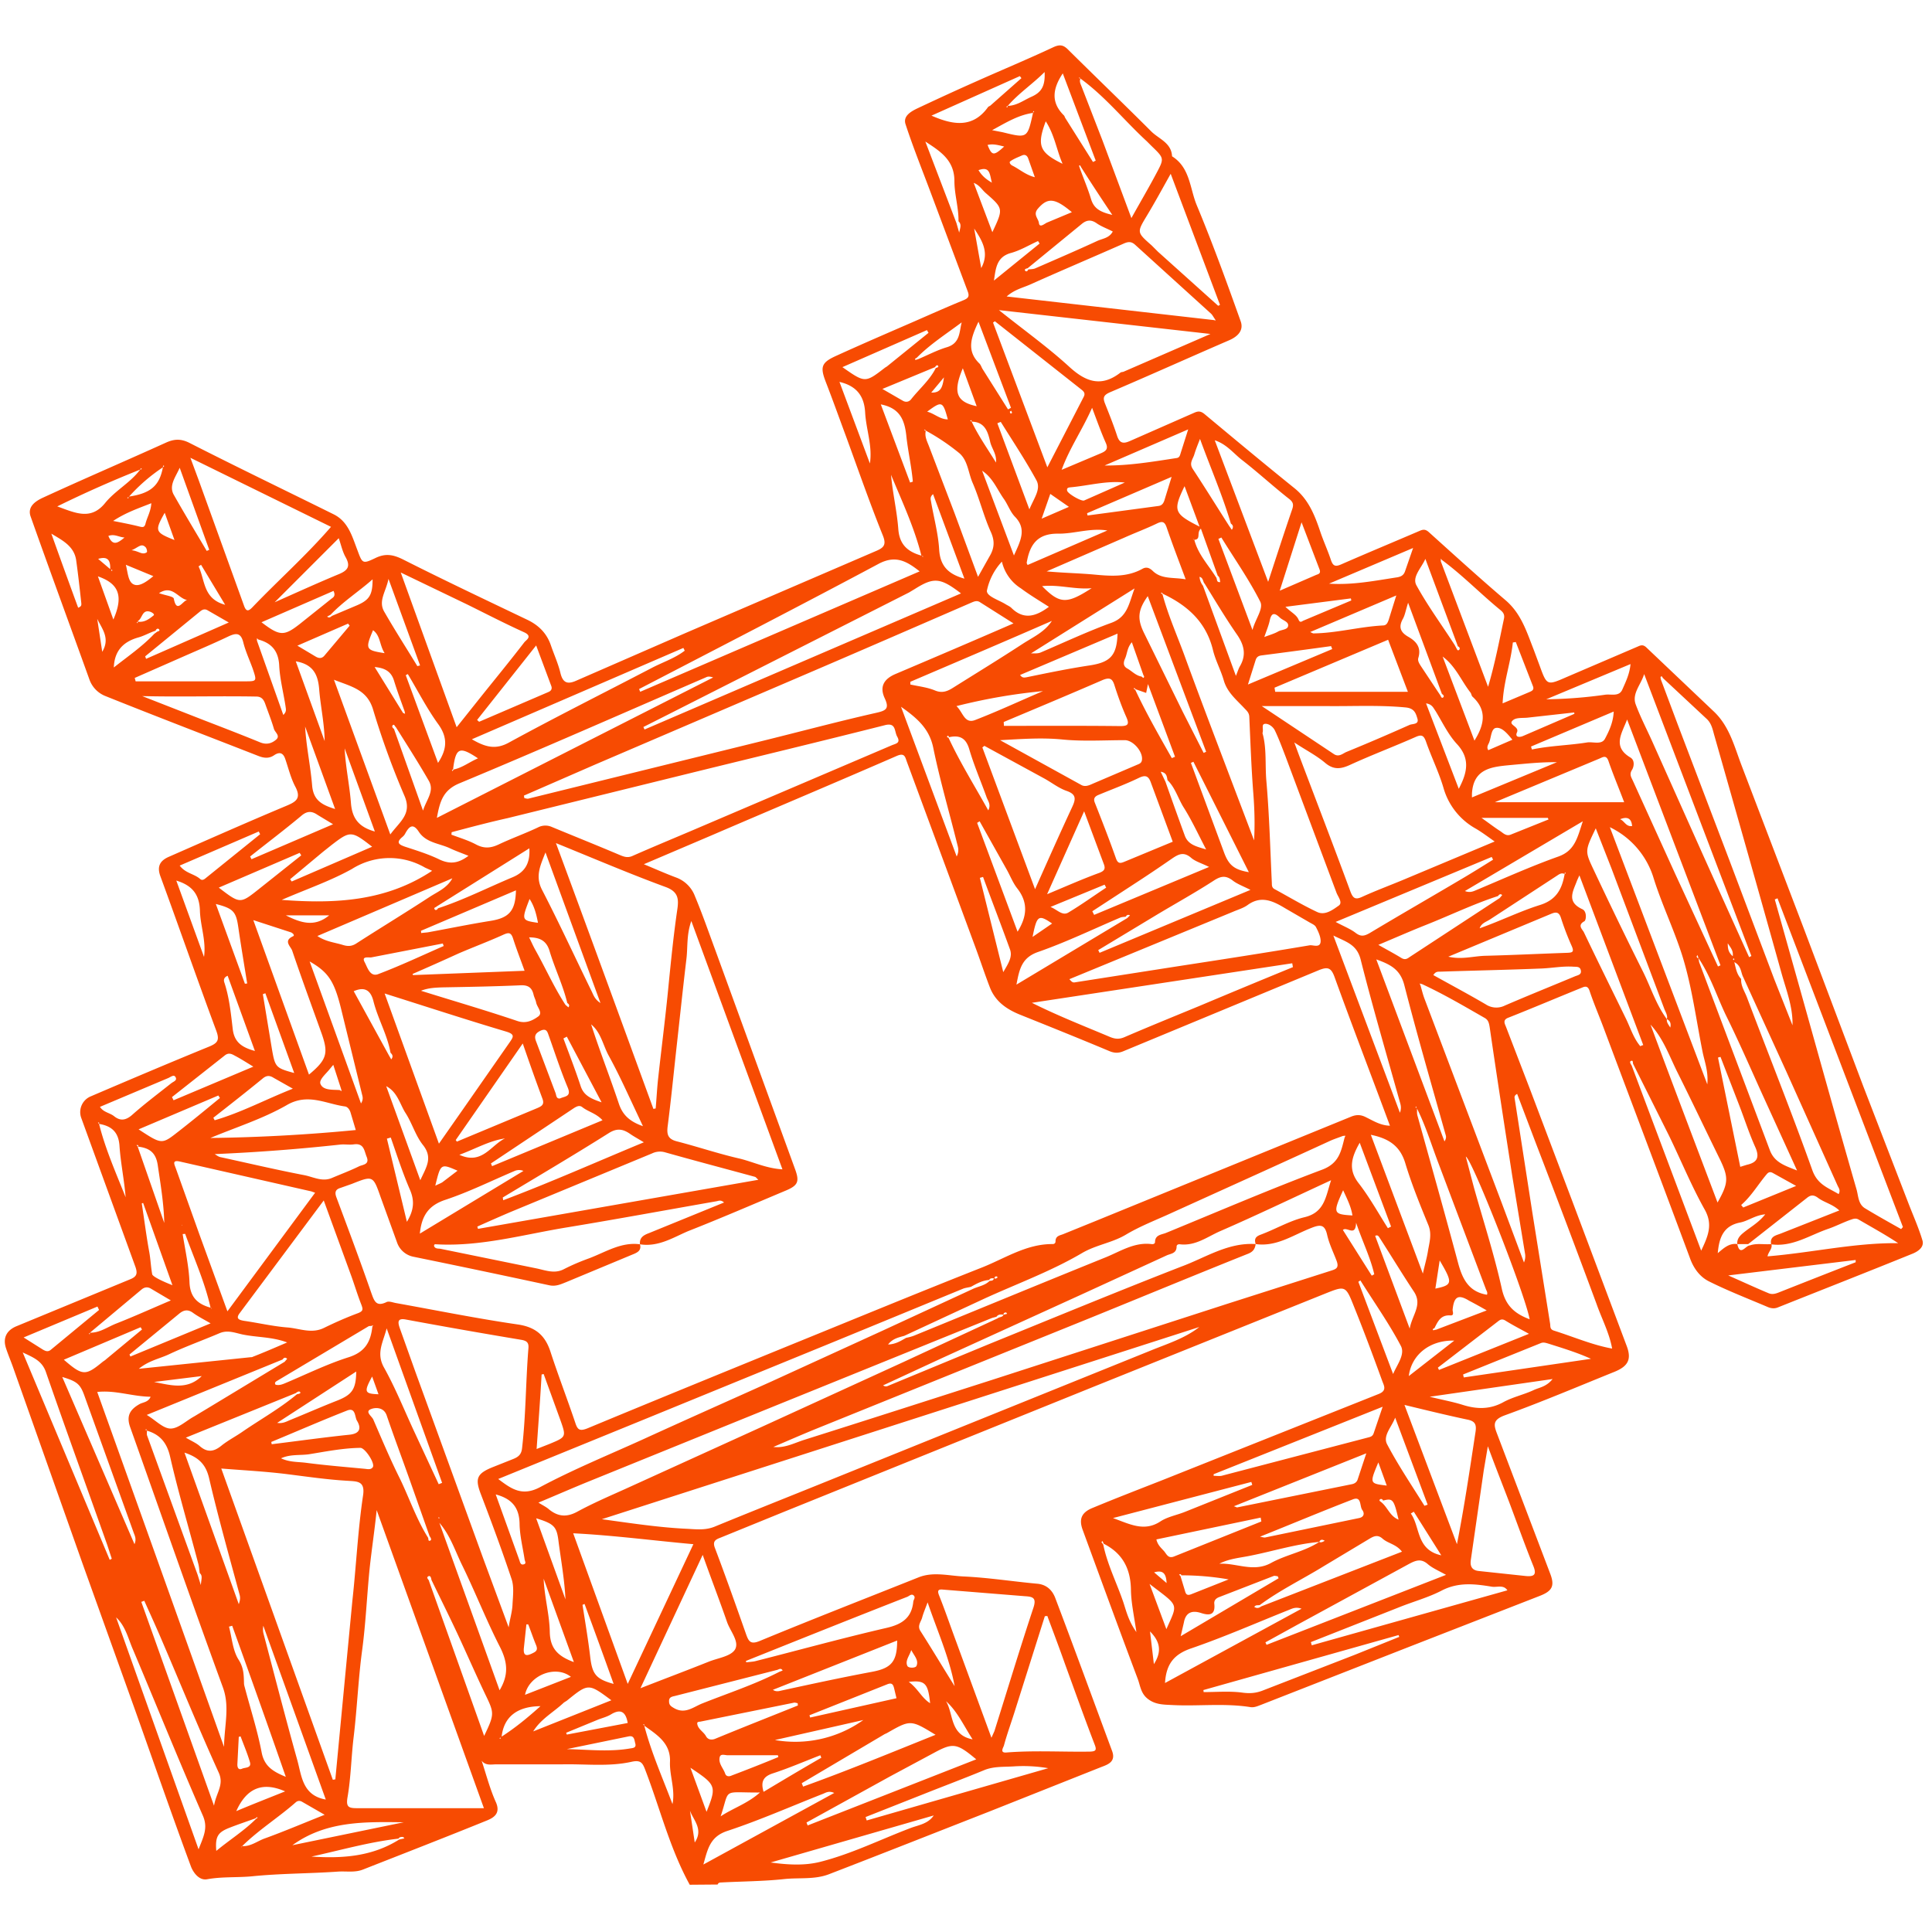 <svg xmlns="http://www.w3.org/2000/svg" viewBox="0 0 850.4 850.4"><path d="M303.6 829.6c-8.8-16-13.1-33.7-19.6-50.6-1.2-3.2-2.1-4.4-6.1-3.5-10 2.2-20.2.9-30.3 1.1h-29c-2.3 0-4.8.7-6.6-1.6 2 6 3.6 12.3 6.2 18.1 2.2 4.8-.5 6.8-3.6 8.1-18.2 7.4-36.5 14.5-54.8 21.7-3.5 1.4-7.2.7-10.8.9-12.7.9-25.5.8-38.2 2.1-6.6.6-13.2.1-19.7 1.3-3.6.6-6.1-3.2-7-5.5-8.6-23.2-16.7-46.7-25-70l-22.6-63-30.8-87c-1-2.8-2.2-5.6-3.1-8.4-1.4-4.4.3-7.8 4.8-9.6l49.9-20.6c3-1.2 3.3-2.6 2.3-5.5l-23.9-65.7a7.5 7.5 0 0 1 4.2-9.3c17.3-7.4 34.7-14.8 52.1-21.9 3.9-1.6 4.7-2.9 3.2-7-8.4-22.6-16.3-45.4-24.6-68-1.7-4.6.1-7 3.8-8.6 17.1-7.5 34.2-15.1 51.4-22.3 4.3-1.8 7-3.2 4.2-8.5-2-3.8-3-8-4.4-12.1-.9-2.8-2.5-3.4-4.9-1.8-2.3 1.6-4.6 1.3-7.1.3-22.5-8.8-45-17.4-67.4-26.4a12.2 12.2 0 0 1-6.8-7.1c-8.6-23.9-17.4-47.8-25.9-71.8-1.6-4.4 2.2-6.8 5.1-8.2 18-8.3 36.2-16.1 54.3-24.3 3.7-1.7 6.7-1.9 10.6.1 21 10.7 42.2 20.9 63.4 31.4 6.4 3.2 8.1 9.7 10.4 15.7 2.2 5.9 2.2 6.3 8 3.5 4.4-2.1 7.7-1.5 12 .6 18.2 9.2 36.6 17.9 55 26.7 4.9 2.4 8.4 5.9 10.2 11.2 1.4 4.1 3.2 8 4.2 12.2 1.1 4.5 3.3 5 7.2 3.2l47.7-20.8 84.3-36.3c3.2-1.4 4.3-2.7 2.7-6.7-5.8-14.4-10.9-29.1-16.2-43.6-3-8.1-5.9-16.2-9-24.2-2.4-6.3-1.9-8.3 4.5-11.2 11.4-5.2 23-10.2 34.5-15.2 7.3-3.2 14.5-6.4 21.8-9.4 2.1-.9 2.6-1.7 1.7-4l-16-42.7c-3.8-10.2-7.9-20.3-11.3-30.7-1.2-3.6 2.3-5.6 5.2-7 8.7-4.1 17.4-8.1 26.2-12 11.2-5 22.5-9.7 33.6-14.9 2.8-1.3 4.4-1.1 6.5 1 12.2 12.1 24.5 23.9 36.6 36 3.4 3.4 8.9 5 9.2 11 8 5 7.8 14.2 10.9 21.6 7 16.8 13.2 33.9 19.3 51 1.4 3.9-1.1 6.6-4.9 8.3-17.6 7.6-35.1 15.5-52.7 23-2.7 1.2-3.1 2.3-2.2 4.7 1.9 4.8 3.8 9.5 5.4 14.4 1.1 3.4 2.8 3.6 5.7 2.3l28.2-12.4c1.6-.7 2.7-.9 4.4.4 13.2 11 26.4 22 39.8 32.8 6.2 5 8.9 11.9 11.3 19 1.4 4.2 3.3 8.3 4.7 12.5.9 2.7 1.9 3.2 4.6 2 11.2-4.9 22.5-9.6 33.7-14.4 1.7-.7 2.9-1.5 4.8.2 11.2 10.1 22.3 20.2 33.8 30 6.9 5.9 9.3 13.9 12.4 21.8l2.6 7c3.2 8.8 3.2 8.8 11.9 5l31.5-13.5c1.7-.8 2.6-.5 3.8.7l29.6 28.1c6.7 6.4 8.9 15.2 12 23.4l27.4 71.8 26.2 69.5 19.8 51.3c2.1 5.5 4.6 11 6.3 16.7.9 3-2.1 4.9-4.3 5.8-19.7 8-39.6 15.8-59.4 23.7-1.5.6-3 .4-4.4-.2-8.7-3.7-17.5-7.1-25.9-11.3-4-2-6.8-5.8-8.4-10.4-12.6-33.9-25.4-67.7-38.1-101.6-2-5.3-4.2-10.4-6-15.8-.7-2.1-1.7-2.2-3.3-1.5-10.9 4.4-21.7 9-32.6 13.3-2.5 1-1.4 2.7-.9 4l10.5 27.3 18.9 50 23.7 63.1c2.2 5.8.8 8.9-5.3 11.4-16.1 6.5-32.1 13.3-48.4 19.2-5.4 2-4.8 4.3-3.3 8.2l23.4 61.6c2 5.3.8 7.5-4.5 9.6l-57.7 22.5-65.1 25.5c-1.6.6-3.1 1.3-4.8 1-11.4-1.8-22.9-.3-34.3-.9-3.8-.2-7.6-.1-11-2.9-2.9-2.4-3.1-5.7-4.2-8.6-8.2-21.8-16.2-43.7-24.2-65.5-1.8-4.8-.6-7.8 4.4-9.8 10.1-4.2 20.2-8.1 30.4-12.1l95.4-38c3.9-1.5 2.3-3.8 1.6-5.8-4-11-8.1-22-12.5-32.9-3.6-9.1-3.8-9-12.6-5.5l-100.7 40.5-137.4 55.5-28 11.4c-2.1.8-3.7 1.5-2.5 4.6 4.8 12.7 9.3 25.4 13.8 38.2 1.1 3 2 4.3 5.9 2.7 23.2-9.6 46.6-18.7 69.9-28 6.5-2.6 13.2-.7 19.8-.4 10.9.5 21.6 2.2 32.5 3.2 4.3.4 6.7 3.1 7.9 6.3 8.5 22.4 16.7 44.9 25 67.3 1.8 4.8-1.9 6-4.8 7.1l-49.3 19.6c-23.5 9.2-47 18.5-70.6 27.6-6.3 2.4-13.1 1.4-19.6 2.1-9.2 1-18.5 1-27.8 1.5-.7 0-1.3.2-1.5.9l-12.3.1zm134.1-266.9c-.8 0-1.8-.3-2.3.7-3 .2-5.5 1.6-8 3-1.1.3-2.3.4-3.4.8l-56.4 23.2-83.6 34.2-64.7 26.4c5.8 4.4 10.5 7.8 18.4 3.6 14.6-7.8 30-14.1 45-20.9 18.8-8.6 37.7-17 56.6-25.5l49.2-22.5 39.6-18.3c2.5-1.2 5.4-1.5 7.5-3.6.8-.1 1.7 0 1.9-1.2.6.4 1.2.1 1.6-.3l-.2-.4c-.6-.2-1.1 0-1.2.8zm204-278.2l-.5-1.4-13.8-37.1c-1.8 4.1-6 8-3.9 11.7 5 9.1 11.2 17.5 16.8 26.2l.7 1.3c.3.5.5 1.4 1.2.9.6-.5.3-1.3-.5-1.6zm-572.6-6.4c.5-.3 1.5-.3.9-1.1-.4-.5-1.2-.3-1.5.6l-1.4.5c-2 .8-3.9 1.8-5.9 2.4-6.6 1.8-10.8 5.6-11.1 13.3 6.2-4.9 12.5-9.2 17.8-14.8l1.2-.9zm372.6 300.6c-1.2-.2-2.3-.2-3.1.9l-1.9.5-94.3 38.2-82.8 33.6c-7.4 3-14.7 6.2-22.6 9.5 2.1 1.3 3.6 2 4.8 3.1 3.9 3.1 7.7 3.4 12.3.9 6.8-3.7 14-6.8 21.1-10l61.1-27.8 61.4-28.1 41.4-19.2c.8-.7 2.2-.4 2.6-1.6l1.6-.4-.4-.6c-.7 0-1.2.2-1.2 1zM60.6 273.6c2.9.5 5-1.1 7-2.7.6-.5-.6-1.3-1.4-1.6-3.6-1.2-3.5 2.7-5.3 3.9-.2.1-.2.3-.3.4.1.3-.9.3 0 .7v-.7zm548.2 386.9c-.3-.7-1-.9-1.4-.5-.6.6.3.9.7 1.3 2.7 2.2 3.7 6.1 7.5 7.6-2.1-9-2.5-9.5-6.8-8.4zM199.7 338.7c3.9-.8 6.9-3.3 10.7-4.9-8.1-5.4-9.7-4.7-10.9 4.2v.5l-.6.6.3.3.5-.7zm-50.2 141.1l.9.5-.3-1.1-3.4-10.5-1.5 1.8c-1.7 2.2-5 4.8-4.1 6.7 1.2 2.8 5.3 2.4 8.4 2.6zm278.2-294.2l-.1-.7-.6.3.7.4c2.9 6.2 6.9 11.8 10.7 18 .4-3.8-2-6.3-2.6-9.3-1-4.4-2.4-8.6-8.1-8.7zm-356 20.1a77.4 77.4 0 0 0-15 13l-.7.4.5.3.1-.8c9.7-1.4 13.6-4.8 15.1-12.9l.6-.6-.5-.2-.1.8zm430.8 92.1l.7.6c.6-.3.4-.8.1-1.2l-5.1-14.5c-2.1 2.4-2 5-3 7.2-.8 1.8-.8 3.3.9 4.3 2.2 1.2 3.8 3.2 6.4 3.6zm23.2-60.2l-.4-.3-.2.1.6.2c1.6 6.3 6.1 11 9.5 16.4.7.6 0 2.5 1.9 2.2-.2-1-.1-2.1-1.1-2.8l-7.4-20.7c-2.1 1.8.2 4.7-2.9 4.9zm-348.3 76.2l.9.4-.2-1.1c-1.6-4.5-3.3-9-4.7-13.6-1.3-4.1-4.2-5.5-8.5-5.9l12.5 20.2zM475.8 73.5c-.2-.4-.3-.9-.8-.6-.1.1.2.7.3 1.1 1.6 4.5 3.5 8.9 4.9 13.5 1.3 4.5 4.4 5.9 9.4 7.1-5.1-7.6-9.5-14.3-13.8-21.1zm-32.2-26.9c4-.1 7-2.5 10.4-4 4.5-2 6.1-4.8 5.8-10.9-5.4 5.4-11.5 9.4-16.2 14.9l-.7.4.5.3.2-.7zM112.4 800.4c-3.9 1.4-7.8 2.7-11.6 4.2-5 2-6.1 3.9-5.6 10.1 5.9-4.9 12.2-8.8 17.5-14.1l.7-.5c-.1-.1-.3-.3-.4-.2l-.6.5zm33.7-529.3l10.4-4.4c6.1-2.5 7.5-4.7 7.5-11.7-6.1 5.4-12.9 9.7-18.5 15.6l-1.5.8c.8.7 1.4.3 2.1-.3zM454.7 49.7c-6.4.9-11.6 4.1-18 7.6l4.6.9c11 2.7 10.9 2.7 13.4-8.5l.5-.7-.4-.1-.1.8zm-50.6 108.4c4.3-1.8 8.4-4 12.8-5.3 5.8-1.8 5.3-6.7 6.4-10.9-6.8 5.1-13.9 9.6-19.8 15.6-.4.2-.9.3-.6.9.1.1.8-.2 1.2-.3zM520 693.4c-.2-.6-.5-.6-1-.3l.6.6 2 6.6c.4 1.6 1.1 2.1 2.8 1.4l16.4-6.5a121 121 0 0 0-20.8-1.8zm244.7-145.8c1.2 5.6 3.7.6 5.5.6 3.1-1.1 6.3-.3 9.5-.6.6 2-1.3 3.3-1.7 5.4 19.5-1.6 38.2-6 57.5-5.8-5.7-3.8-11.6-7-17.4-10.4-1.4-.8-2.6-.2-3.8.2-3.3 1.2-6.4 2.8-9.6 3.9-8.2 2.8-15.8 8.1-25.1 6.8-.7-3.6 2.2-3.9 4.4-4.8l25.6-10.1c-3-2.8-6.6-3.5-9.3-5.5-2-1.5-3.3-1.4-5.1.1l-25.7 20.2h-4.8c-.2-2.1.9-3.5 2.6-4.9 3-2.5 6.7-4.4 9.7-8.2-4.5.4-7.5 2.9-11 3.6-7.3 1.4-9.3 6.5-9.9 13.5 2.7-2.3 5.1-4.5 8.6-4zM175.4 809.3c-13 1.5-25.5 5.1-38.3 7.9 13.6.9 26.7 0 38.6-7.5l2.3-.5-.5-.6c-.8-.1-1.6-.1-2.1.7zM171 464.2l1.2 2.1c.9-1.1.7-2-.3-2.9-1.4-7.9-5.5-14.8-7.5-22.6-1.1-4.5-3.5-6.8-8.7-4.5l15.3 27.9zm461.1 121.1l22.3-8.5a214.2 214.2 0 0 0-7.8-4.3c-4.7-2.9-6.6-1.8-7.2 3.9-.1.9.9 2.7-1 2.6-4.2-.3-5.5 2.6-7 5.6-.4.2-1 .4-.6.9.2.1.9-.2 1.3-.2zM513.9 343.4c-.3-1.5-.3-3.3-3-3.7l2.1 4.4a2245 2245 0 0 0 8.5 23.7c1.5 4.1 5.2 4.8 9.4 6.1-3.4-6.5-6.2-12.6-9.7-18.2-2.6-4-3.8-8.9-7.3-12.3zm-265 98.9l1.3 1.1c.6-.8.3-1.4-.5-1.9-1.9-7.9-5.5-15.2-7.8-22.9-1.4-4.7-4.5-6-9-6 1.1 2.2 1.9 4.1 3 6 4.4 7.9 8.1 16.2 13 23.7zm251-138.9l-.6-.6-.3.3.7.5c4.8 10.3 10.5 20.2 16.1 30.1l1.4-.6-11.9-32-.8 3.9-4.6-1.6zM43.6 494.7v-.7l-.5.2.5.5c2.8 11.2 7.5 21.7 11.7 32.3-.6-7.6-2.2-15.1-2.7-22.6-.4-6.2-3.6-8.8-9-9.7zm49.1 80.9l.3.4.3-.1-.6-.2c-2.5-11.3-7.3-21.8-11.2-32.6l-1.1.1c1.1 7 2.7 14 3 21 .2 6.7 3.5 9.8 9.3 11.4zm-32.1-70.9c.4-.3.4-.6-.1-.7l-.5.1c.3.1.5.3.6.6l11.7 33.6c-.2-8.6-1.6-16.8-2.8-25-.7-5.4-3.1-8-8.9-8.6zm351-343.1l-23.2 9.6 9 5.2c1.2.7 2.6.6 3.6-.6 3.6-4.6 8.2-8.4 10.9-13.8.5-.2 1.4-.3 1-1-.4-.5-1 0-1.3.6zM113.7 281.5l-.6-.6v1.1l11.6 32.7c1.6-1.5 1.1-2.7 1-3.7-.9-6-2.5-12-2.8-18-.3-6.3-3.2-9.9-9.2-11.5zm304 43c-.1-.4-.3-.9-.7-.5-.4.4.1.6.5.7 5.1 11 11.5 21.2 17.5 32 1.3-2.5-.1-4.1-.7-5.7-2.5-7-5.5-13.9-7.6-21-1.4-5-4.1-6.6-9-5.5zM283.6 759.6l-.1-.7-.4.1.5.6c3.1 11.9 8.1 23.1 12.4 34.5 1.3-6.4-1.3-12.4-1.1-18.5.4-8.3-5.7-12-11.3-16zM634 306.1c.3.5.5 1.4 1.2.9.6-.4.2-1.2-.5-1.5l-14.9-40.2c-1.1 3.5-1.4 5.5-2.3 7.1-2 3.6-1.1 5.9 2.4 7.9s5.8 4.7 4.4 9.3c-.4 1.3.5 2.6 1.2 3.7l8.5 12.8zM174.2 320c-.5-.3-.6-1.4-1.3-.8-.5.4-.2 1.2.5 1.6l12.8 36c1.5-4.9 5.2-8.6 2.5-13.2-4.6-8-9.6-15.8-14.5-23.6zm231.5-75.4l.5.6.1-.4-.7-.1c-3.1-12.4-8.5-23.9-13.4-35.7.7 8 2.6 15.9 3.2 23.8.5 7 4.2 10.1 10.3 11.8zm175 434.1c-10.2.9-20 4-30 6-4.7 1-9.6 1.3-14 3.6 7.6-.4 15 3.9 22.7-.3 6.7-3.7 14.7-5 21.3-9.3.8.4 1.5 0 2.4-.5-1.1-.7-1.9-.6-2.4.5zM421 98.2l1.2 4.2c.4-2 1.2-3.6-.3-5 .1-6-1.8-11.8-1.8-17.7 0-9.2-6.2-13.1-12.8-17.4L421 98.2zm64.8 581.3l-.5-1.2-.5.5.8 1c1.8 8.9 6 17 8.9 25.6 1.3 4 2.3 8.2 5.7 13-1-7.1-2.3-12.8-2.4-18.5-.1-9.4-3.7-16.2-12-20.4zm55.1-448.2l1.3 1.9c.7-1 .7-2-.4-2.7-3.7-12.5-8.9-24.4-13.6-37.3-1.1 2.8-1.9 4.8-2.5 6.8-.6 2.1-2.4 3.8-.7 6.4 5.4 8.2 10.6 16.6 15.9 24.9zM530.3 257c-.9-.9-.6-2.7-2.3-3.1a7 7 0 0 0 1.5 3.9l14.5 39.7c.9-2.2 1.2-3.3 1.8-4.3 2.9-5 1.8-9.4-1.4-14-5-7.2-9.5-14.8-14.1-22.2zm158.4 127.7c-1.5-.7-2.5.2-3.6.9l-29.4 19.2c-1.6 1-3.7 1.6-4.4 3.8 9.1-3.2 17.7-7.5 26.7-10.3 7.2-2.3 9.6-7.2 10.7-13.6.1-.2.9-.2.1-.7l-.1.7zM39.6 586.6c4.3.1 7.7-2.5 11.5-4 7.9-3.1 15.6-6.6 24.1-10.2l-8.8-5.2c-1.5-.9-2.9-.6-4.1.4l-22.7 19c0 .3-.9.3-.1.7l.1-.7zm67 226c3.7.2 6.5-2.1 9.7-3.3 8.6-3.1 17-6.7 26.6-10.5l-9.9-5.7c-1-.6-2-.5-2.8.2-7.6 6.7-16.3 12.1-23.6 19.3l-.3.3v.3l.3-.6zM61.7 206.7a503.4 503.4 0 0 0-36.5 16.2c7.8 2.8 14.7 6.3 21-1.4 4.5-5.6 11.2-9 15.5-14.8l.7-.2-.2-.4a1 1 0 0 0-.5.6zm131.1 193.1c11.3-3.7 21.9-9.1 32.9-13.7 5.5-2.3 7.7-6.3 7.3-12.7L192.2 399c-.4.4-1.4.5-.9 1.2.3.6 1.1.4 1.5-.4zM342.2 735l-45.1 11.5c-1.3.3-2.7.5-2.6 2.4 0 1.5.7 2.1 2.1 2.9 4.9 2.9 8.5-.4 12.5-2 11.3-4.5 23-8.3 33.9-13.9l1.5-.6c-.7-1.2-1.5-.6-2.3-.3zm110.4-616.4c1-.1 2-.1 2.9-.4 9.2-4 18.5-8 27.6-12.2 2.2-1 5.2-1.2 6.7-4.1-2.5-1.3-5.1-2.2-7.2-3.7-2.5-1.7-4.5-1.3-6.6.5l-23.7 19.4c-.6.1-1.5.4-1.1 1 .5.7 1.2.2 1.4-.5zm-289 465c-.5.1-1.1 0-1.4.2l-40.4 24.1c-.5.3-1.1.8-.5 1.6 1.5.4 2.9-.1 4.3-.7 9.3-3.9 18.4-8.4 27.9-11.4 7.2-2.3 9.7-6.8 10.4-13.5l.4-.6-.7.3zm24.8 93.2c.3.5-.1 1.8 1 1.3.7-.3.2-1.3-.3-1.9l-8.9-25.2c-3.3-9.3-6.8-18.6-10-28-1.3-3.7-5-3.5-6.8-2.8-3 1.1.2 3.1.9 4.6 3.8 8.8 7.5 17.6 11.8 26.2 4.1 8.5 7.2 17.7 12.3 25.8zm307.1-273.3c-.8.1-1.7.1-2.4.4-12 5.1-23.8 10.8-36.1 15.1-7.3 2.5-8.3 7.6-9.6 14.4l48.8-29.3 1.2-1.2c-.9-.4-1.4-.2-1.9.6zM64.6 629.7c-.1-.3-.1-1-.6-.3l.7.2c0 .8-.2 1.7.1 2.4L87 693.2l1.4 4.5c.2-2.7.9-4.1-.5-5.3-.2-1.5-.3-3-.7-4.4-4.1-15.6-8.7-31-12.3-46.7-1.4-6.3-4.5-9.9-10.3-11.6zm65.6-16.5l-48.4 19.6c2.5 1.5 4.5 2.3 6.1 3.7 3.4 3 6.3 2.5 9.6-.2 3-2.4 6.4-4.1 9.5-6.3 7.9-5.4 16.3-10.1 23.7-16.3.6-.1 1.7-.3 1.5-.8-.4-.8-1.3-.3-2 .3zm59.7 82.2c-.1-.8-.4-2-1.3-1.6-1.3.7.3 1.5.3 2.3l24.2 68c4.6-9.6 4.5-10 .6-18.1-4.3-9-8.2-18-12.4-27-3.7-7.9-7.6-15.7-11.4-23.6zm469.5-301c-10.8 3.5-21.1 8.5-31.7 12.7-6.8 2.7-13.6 5.7-21 8.8 3.9 2.2 7.1 3.9 10.2 5.8 1.4.8 2.3.5 3.5-.4l39.7-26 1.1-1.3c-.6-.7-1.3-.4-1.8.4zm-535 204l-59.8 24.4c4 2.4 7.2 6 10.5 6 3.4 0 6.8-3.4 10.3-5.3l5.5-3.3 34.4-20.8 1.1-1.3c-.8-.8-1.5-.5-2 .3zm499.2-110.7c-.1-.3-.1-1-.6-.2l.7.1c.1 1.1-.1 2.3.2 3.4 6 21.6 12.1 43.2 17.9 64.9 1.9 7.1 4.7 12.7 12.7 14 .4-.9-.1-1.6-.4-2.3l-20.8-55.2c-3.2-8.3-5.7-16.8-9.7-24.7zm-68.5 219.4l62-24.1c-2.5-3.3-6.1-3.6-8.5-5.7-2.1-1.9-3.8-1.2-5.8 0l-20 12c-9.4 5.8-19.4 10.6-28.3 17.2-.8.2-1.8-.2-2.4.8 1 .7 2 .6 3-.2zm163.8-238.7c-.3-.5.1-1.9-1-1.4-.8.3-.1 1.4.3 2l30.6 81.5c3.1-6.5 5.2-11.5 1.6-18-5.9-10.5-10.5-21.8-15.8-32.7l-15.7-31.4zm14.8-19.8c-.2 1.5.8 2.5 1.5 3.7.4-1.7 0-3-1.5-3.7.4-1.5-.4-2.8-1-4.2l-23.4-62.2-6.9-17.6c-4.7 9.8-4.9 9.9-1 18.1 7.1 15.1 14.4 30.2 21.9 45.2 3.4 6.9 5.7 14.4 10.4 20.7zm13.9-26.9l-.4-1.3-.4.5c.1.5.2.9.8.8l.3 1.8 31.1 82.7c2 5.4 6.4 6.8 12 9L775.4 481c-5.2-11.5-10.2-23-15.8-34.3-4-8.4-6.8-17.3-12-25zm19.7 8.4c-1.1-2.1-.8-5-3.9-6.6.7 3 1.1 5.4 3 7.4-.2 3 1.5 5.4 2.5 8 9.6 25.4 19.7 50.6 28.8 76.1 2.3 6.5 7 7.8 11.6 10.6.9-1.6.1-2.6-.4-3.6l-22.6-50.3-19-41.6zM634.7 246.5l-.5-.6v1.2l20.8 55.2c3-10.1 4.9-20.1 7-30 .4-1.9-.5-2.9-1.6-3.8-8.8-7.2-16.6-15.3-25.7-22zm-227.1-56.9l-.6-.6-.1.4.6.3c-.6 2.4.6 4.6 1.4 6.7l11.3 29.6 10.3 27.9 5-8.9c2.1-3.5 2.5-6.6.7-10.7-3.2-7-5-14.7-8.1-21.8-1.9-4.4-2.1-9.8-5.8-13a94.5 94.5 0 0 0-14.7-9.9zm68-155l-.5-.6-.1.4.6.2c-.6 1.2 0 2.3.4 3.3l9.3 24L498 96c3.9-7 7.6-13.3 11-19.7 3.5-6.6 3.5-6.6-2.1-12l-2.1-2.1c-9.8-9-18.2-19.6-29.2-27.6zm36.3 226.8l-.6-.6-.3.3.7.5c2.6 9.7 6.8 18.9 10.2 28.4 6.5 17.8 13.3 35.6 20 53.3l10.1 26.6c.4-6.9.2-13.6-.3-20.3-.9-11.4-1.3-22.8-1.8-34.1-.1-1.9-1.2-2.7-2.4-4-3.4-3.6-7.3-6.8-8.8-11.9-1.3-4.6-3.7-8.9-4.8-13.5-3-12.3-11.2-19.6-22-24.7zm220 37c-.2-.4-.4-1-.9-.5-.2.2 0 .8.1 1.3l7.5 20 22.6 59.4 19.8 52.5 8 20.2c.2-8.1-2.7-15.3-4.8-22.8-9.7-34.8-19.6-69.6-29.5-104.4-.8-2.7-1.2-5.5-3.4-7.6l-19.4-18.1zM591.1 500c-1.8.7-3.7 1.3-5.5 2.1a8099 8099 0 0 1-28.9 13.2l-20.3 9.2-20.3 9.2c-6.9 3.2-14.1 5.9-20.6 9.8-6.1 3.6-13 4.4-19.3 8.1-13.6 8-28.7 13.5-43.1 20.1L398 588c-2.5.7-5.1 1.2-7.1 3.8 3.3-.1 5.6-1.6 7.9-2.9 1.3-.3 2.6-.6 3.8-1.1 28.1-11.5 56.2-23.1 84.4-34.5 6.3-2.6 12.4-6.6 19.8-5.7.6.1 1.5 0 1.6-.8 0-3.3 2.8-3.3 4.8-4.1 22.9-9.4 45.7-19.2 68.9-27.9 7.3-2.8 8.2-8 9.7-13.9l.4-1-1.1.1zm-56.7-359.1l.7.2-.3-.6c-.6-.8-1-1.7-1.7-2.4l-33.5-30.4c-1.9-1.7-3.4-1.2-5.4-.3-13.6 6-27.3 11.8-40.9 17.9-3.2 1.4-6.8 2.2-10.2 5.2l91.3 10.4zm175.2 452.7l.3.1-.3-.1c-1.2-6.8-4.5-13-6.8-19.5a6162 6162 0 0 0-27-71.5l-8-21.1c-1.3.7-1.2 1.4-1.1 2l7.8 50.3 7.8 48.8c.2 1.2-.2 2.5 1.7 3.1 8.6 2.7 16.8 6.3 25.6 7.9zM626 433.2l-1.1-.3.4 1c.6 2.1 1.1 4.2 1.9 6.2l34 89.9 9.6 25.7a7 7 0 0 0 .5-3.7l-5.6-34c-3.4-21.9-6.8-43.9-10-65.9-.3-1.8-.6-3.2-2.3-4.1-8.9-5.1-17.9-10.4-27.4-14.8zm-73.3 114.4c-.6-2-.3-3.2 2.1-4.1 6.5-2.4 12.7-6.1 19.3-7.7 9-2.1 9.4-9 11.8-16.3-16.9 7.8-32.7 15.4-48.8 22.4-5.7 2.5-10.9 6.6-17.7 5.8-.6-.1-1.5.1-1.5 1 0 3.1-2.7 3.1-4.4 3.9l-36.6 16.8-62.3 28.4-25.9 12c.9.6 1.6.5 2.2.2l44-18.2c28.3-11.5 56.6-23.2 85.1-34.3 10.6-3.9 20.5-10.7 32.7-9.9-.3 2.2-1.2 3.5-3.7 4.4-23.5 9.4-46.9 19.1-70.3 28.6l-119.2 48.2c-6.4 2.6-12.8 5.4-19.1 8.1 5 .6 9.1-1.7 13.5-3.1 27.6-8.7 55.2-17.6 82.7-26.4l103.9-33.6 45.4-14.5c2.2-.7 3.6-1.2 2.4-4.4-1.4-3.7-3.2-7.3-4.1-11.2-1-4.6-2.8-4.9-7-3.2-8 3.1-15.3 8.4-24.5 7.1zm-271 .1c-.3-2.9 1.5-4 3.9-4.9l33.1-13.5c-1.5-1.4-2.6-.6-3.6-.5-21.7 3.8-43.4 7.8-65.2 11.4-19.2 3.1-38.1 8.6-57.9 7.5-.3 0-1.1-.2-.9.9.6 1.2 1.9.9 2.9 1.1l42.1 8.6c3.9.8 7.9 2.5 12 .4 3.7-1.9 7.5-3.5 11.4-4.9 7.3-2.8 14-7.2 22.2-6.1.7 2.7-1 3.6-3.3 4.5l-29.3 12.2c-2.3.9-4.5 2-7.5 1.3a5697 5697 0 0 0-59.5-12.5 9.6 9.6 0 0 1-7.4-6.5l-7.1-19.6c-3.4-9.7-3.4-9.7-12.7-6l-5.1 1.8c-2.3.7-2.5 2.1-1.7 4.2 5.2 13.9 10.4 27.8 15.3 41.9 1.3 3.6 2.1 6.4 6.8 4.1 1.1-.5 2.9.3 4.3.5 17.8 3.2 35.6 6.8 53.5 9.4 8 1.2 12.1 5 14.4 12.3 3.4 10.4 7.3 20.5 10.8 30.9 1 3.1 1.9 3.9 5.4 2.5 29.6-12.3 59.3-24.4 88.9-36.5 28.3-11.5 56.6-23.2 85-34.4 10-4 19.4-10.3 30.8-10.2.8 0 1.3-.4 1.3-1.2 0-2.6 2.2-2.6 3.7-3.3l13.8-5.6 112.4-45.9c2.6-1.1 4.6-1 7 .3 3.1 1.5 6.2 3.5 10.3 3.6l-4.7-12.6c-6.6-17.6-13.3-35.2-19.7-52.9-1.5-4.1-3-4.5-6.8-3l-86.1 35.7c-2.1.9-3.9.9-6.1 0-13.1-5.5-26.3-10.8-39.5-16.1-5.9-2.4-10.8-5.8-13.2-12-2.2-5.7-4.1-11.5-6.2-17.2l-30.4-82.3c-.7-2-1-3.8-4.3-2.4-27.1 11.8-54.4 23.3-81.6 35l-29.8 12.7c5.5 2.3 10 4.3 14.6 6a14 14 0 0 1 7.9 8.1c3.3 7.9 6.1 16 9.1 24.1l35.1 96.4c1.8 5.1 1.1 6.8-4.1 9-14.3 6-28.6 12.2-43.1 17.9-6.4 2.7-13.1 7.1-21.2 5.8zM146.5 783.4l1.1-.2 4.2-44.1 3.3-34.5c1.7-15.4 2.4-30.9 4.7-46.3 1-6.5-2.6-6.2-6.7-6.5-8.9-.5-17.7-1.8-26.5-2.9-9.5-1.2-19.1-1.7-29.2-2.5l49.1 137zm66.5 12.5l-47.2-131.2c-.9 8.8-2.2 17.3-3.1 25.7-1.2 12-1.7 24.1-3.3 36-1.7 12.6-2.2 25.3-3.7 37.9-1.1 8.9-1.2 17.8-2.7 26.6-.8 4.5.4 5 4.2 5H213zm17.6-445.7l.2 1.1c.6.1 1.3.4 1.9.2l101.4-25c17.1-4.2 34.2-8.8 51.4-12.7 4.5-1 6.1-1.8 3.9-6.5-2.3-5-.4-8.4 4.7-10.6 17.2-7.3 34.3-14.6 52-22.3l-14.7-9.3c-1.3-.9-2.5-.4-3.7.1-24.9 10.8-49.7 21.6-74.7 32.3l-91.2 39.1-31.2 13.6zm-31.8 16.1l-.1 1.1c3.7 1.4 7.5 2.5 11 4.4 3.5 1.8 6.4 1.5 9.8-.1 5.7-2.7 11.6-4.8 17.3-7.5a7 7 0 0 1 6.1-.2c9.9 4.1 19.9 8.1 29.8 12.3 1.9.8 3.5 1.4 5.6.5 8.6-3.8 17.3-7.4 26-11.1l88.1-37.6c1.8-.8 4.2-.9 2.5-3.9-1.3-2.3-.4-6.3-5.4-5-27.7 7-55.5 13.7-83.2 20.5l-82.8 20.4c-8.1 1.8-16.4 4-24.7 6.2zm459.1 4.1c-3-2.1-5.5-4-8.2-5.6a29.8 29.8 0 0 1-14.3-17.9c-2-6.9-5.3-13.5-7.7-20.4-1-2.8-1.9-3.3-4.6-2.1-9.5 4.2-19.3 7.9-28.7 12.2-4.1 1.9-7.3 2.4-11.1-.8-3.9-3.3-8.5-5.6-13.6-9l2 5.4c7.6 20.1 15.3 40.1 22.7 60.2 1.2 3.2 2.3 3.7 5.3 2.3 5.7-2.6 11.6-4.8 17.4-7.2l40.8-17.1zm-434 345.9c.5-3.6 1.6-6.9 1.7-10.3.2-3.6.7-7.6-.4-10.9-4.2-12.6-8.8-25-13.5-37.3-2.7-7-1.9-9.2 5.4-12.1l8.8-3.5c2.2-.9 3.6-1.9 3.9-4.8 1.7-14.6 1.6-29.4 2.8-44 .2-2.5-.8-3.3-3.4-3.7a2813 2813 0 0 1-50.6-8.9c-3.7-.7-3.5 1.2-2.7 3.6l7 19.6 29.8 82 11.2 30.3zm41-47.6c12.5 1.7 24.7 3.6 37 4.2 4.3.2 8.4.8 12.6-.9 17.3-7.1 34.7-14 52-21l139.9-56.5c7.3-3 15-5.3 21.5-10.4l-263 84.6zm22.7-180.6l1-.2c.4-4.4.6-8.9 1.1-13.3 1.5-13.7 3.3-27.5 4.6-41.2 1.1-11 2.2-22 3.8-32.9.7-4.7.6-8-5.2-10.1-15.8-5.8-31.2-12.4-48.2-19.3 14.7 39.7 28.8 78.4 42.9 117zm56.8 26.6l-40.1-109.3c-2.2 6.1-1.5 11.6-2.2 17-1.6 13.4-3 26.9-4.5 40.3-1.2 11-2.3 22-3.7 32.9-.5 3.8.1 5.8 4.1 6.8 9.3 2.4 18.4 5.5 27.7 7.6 6 1.5 11.7 4.3 18.7 4.7zM138.7 525l-1.7-.6-57.7-13.1c-3.8-.9-2.5 1.3-1.9 3l10.5 29.4 12.2 33.5 38.6-52.2zM83.8 201.5l3.6 9.7 19.9 55.1c1 3 2 2.9 3.9.9 11.3-11.8 23.5-22.6 34.5-35.3l-61.9-30.4zm221.4 478.2c-17.8-1.6-35.1-3.9-52.9-4.8l24 66.3 28.9-61.5zM169.3 437.3l23.9 66.1 10.5-15 20.7-29.7c1.5-2.2 2.4-3.4-1.5-4.6-17.5-5.2-34.9-10.9-53.6-16.8zm-26.8 91.1l-37 49.6c-1.8 2.4-.4 3 2 3.4 6.3.9 12.6 2.4 19 2.9 5.3.4 10.6 2.9 16.1.2 4.9-2.4 9.9-4.6 15-6.5 2.3-.9 2.2-1.7 1.5-3.6-1.7-4.3-3-8.7-4.6-13.1l-12-32.9zM201 320.1l10.6-13.3c6.4-8 12.9-15.9 19.2-24.1.8-1 3.8-2.6-.1-4.4-8.4-3.8-16.7-8.1-25-12.2L176.4 252l24.6 68.1zM470.7 431c.9 1 1.4 1.6 2.4 1.4l44.8-7c19.5-3 39-6 58.5-9.3 1.5-.3 5 1.5 4.9-2.1-.1-2-1.1-4.1-2.1-6-.5-.9-1.8-1.4-2.8-2l-10.7-6.2c-5.3-3.2-10.6-5.8-16.6-1.4-1.8 1.3-4.2 2-6.3 2.9L470.7 431zm-34.3 333.9l1.3-2.9c5.7-18.1 11.2-36.3 17.2-54.4 1.4-4.3-.3-4.8-3.7-5l-36-2.9c-1.9-.2-2.8.1-1.9 2.4 2.4 6 4.5 12.1 6.7 18.1l16.4 44.7zm-337.8 4c.2-9.8 2.6-17.7-.5-26.2-13.9-38-27.2-76.3-40.8-114.5-1.7-4.8-.3-7.7 4.2-10.2 1.5-.8 3.8-.8 4.8-3.2-8.1-.1-15.5-3-23.5-2.1a80142 80142 0 0 1 55.8 156.2zm470.5-343.2l-.3-1.7-114.6 17.4c11.4 5.7 22.9 10.2 34.3 15 2.4 1 4.2 1.1 6.5.1 10.9-4.7 22-9.2 32.9-13.7a4531 4531 0 0 1 41.2-17.1zm-13.4-103c1.9 6.6 1.1 13.8 1.7 20.9 1.3 14.8 1.7 29.7 2.4 44.6.1 1.1-.2 2.3 1.1 3.1 6.3 3.4 12.4 7.1 18.8 10.1 3.5 1.7 6.9-.9 9.6-2.8 1.8-1.3-.3-3.8-1-5.6l-22.4-59.9c-1.5-3.9-2.9-7.7-4.7-11.5-.8-1.7-2.7-3.1-4.3-3-1.9.1-.6 2.4-1.2 4.1zM333.8 519.3c-.8-.7-1.1-1.2-1.5-1.3-13.2-3.6-26.5-7.1-39.6-10.8a8 8 0 0 0-5.7.5l-62.8 26a864 864 0 0 0-14.1 6.2l.3 1 123.4-21.6zm105.9-382.8c11 8.8 21.5 16.3 30.9 24.9 7.4 6.8 14.2 9.1 22.6 2.6.4-.3 1-.2 1.4-.4l38.2-16.6-93.1-10.5zM461 711.3l-1.1.1-13.5 42.7c-1.5 4.7-3.2 9.4-4.5 14.2-.2.8-2 3.3 1 3.1 12.3-1 24.6-.2 36.9-.4 2.6-.1 3-.7 2-3.2-4.5-11.7-8.7-23.5-13-35.3-2.5-7.1-5.2-14.2-7.8-21.2zM836.8 541l.8-.9-55.2-144.7-1.2.5 11 39.1c8.3 29.6 16.5 59.1 25 88.6.8 2.8.7 6.5 3.8 8.3 5.1 3.1 10.5 6.1 15.8 9.1zM433.3 328.3l-.9.7 23.2 62.4c5.7-12.8 10.9-24.5 16.3-36.1 1.7-3.6 1.9-5.7-2.5-7.2-3.4-1.2-6.3-3.5-9.5-5.3l-26.6-14.5zm-124 356.1l-27.4 58.7c11-4.3 20.6-7.9 30.1-11.7 4-1.6 9.6-2.3 11.5-5.3 2.1-3.5-2.1-8.1-3.5-12.2-3.3-9.5-6.9-18.8-10.7-29.5zm128.6-543l-.8.6 23.9 63.7 16-31c.9-1.7-.1-2.5-1.1-3.3l-38-30zm180.3 477l23.1 61.3c3.3-16.8 5.7-33.2 8.2-49.6.4-2.9-.1-4.5-3.4-5.2-9-1.9-18-4.1-27.9-6.5zM423 261.2c-9.1-7-12-7.2-20.4-1.9l-2.5 1.5-106.4 53.9-10.5 5.3.5 1.1L423 261.2zm132.4 49.6l31.7 21.1c2.2 1.5 3.9-.2 5.5-.9 9.3-3.8 18.6-7.8 27.8-11.9 1.3-.6 4.3-.1 3.5-2.8-.7-2.3-1.3-4.5-5.1-4.9-11.4-1.1-22.9-.5-34.3-.6h-29.1zm196.1 166.5c.5-5.6-1.1-9.7-2-13.9-2.9-14.3-4.7-29-9.1-43-3.7-11.6-9.1-22.7-12.7-34.4a36.7 36.7 0 0 0-19.1-21.9l42.9 113.2zm-96.6 159.3l-1.8 10.6-5.7 39.5c-.4 2.8.6 4.5 3.5 4.8l20.6 2.2c4 .4 5-.7 3.3-4.7-3.7-9.2-7-18.5-10.5-27.8-2.9-7.6-6-15.4-9.4-24.6zM516.2 370.5l-9.5-25.7c-1-2.9-2.1-4-5.4-2.4-5.8 2.8-11.8 5-17.8 7.5-1.7.7-2.3 1.7-1.6 3.4 3.2 8.1 6.4 16.3 9.3 24.5.9 2.6 2.1 2.2 4 1.4l21-8.7zm-234.9-67.2l.5 1.2 123-53c-5.7-4.5-10.6-7.3-18.1-3.3-35 18.7-70.2 36.8-105.4 55.1zm158.9 22.5l35.9 19.8c1.6.8 3.3.1 4.8-.6l19.2-8.2c1.1-.5 2.2-.7 2.5-2 .8-3.6-3.7-9-7.5-9-9.2 0-18.4.6-27.5-.3-9.1-.9-18-.2-27.4.3zm118-69.7c3.7-11.3 7-21.5 10.5-31.7.8-2.2.6-3.4-1.4-4.9-7-5.5-13.6-11.6-20.7-17.1-3.7-2.9-6.7-6.9-11.9-8.6l23.5 62.3zM136 473c7.8-6.5 8.6-9.3 5.7-17.7-4.4-12.3-8.9-24.5-13.1-36.9-.7-1.9-4-4.3.4-6.3.9-.4-.2-1.4-.9-1.7l-16.6-5.4 24.5 68zm385.9-218c-3.1-8.3-5.9-15.6-8.4-22.9-.9-2.6-2-2.8-4.4-1.6-4.6 2.2-9.4 4-14.1 6.1l-34.3 14.9c7.7.7 14.3.8 20.9 1.4 7.4.7 14.5 1.2 21.2-2.5 1.9-1.1 3.3-.3 4.5.8 3.9 3.9 9.1 2.8 14.6 3.8zM171.8 367.3c4.1-5.6 9.5-8.9 6.4-16.6a354.9 354.9 0 0 1-13.9-38.1c-2.6-9.1-9.5-10.3-17.3-13.4l24.8 68.1zm364.4-232.7l.8-.4-21.7-57.7c-3.7 6.6-6.9 12.5-10.4 18.3-4.5 7.5-4.6 7.4 2 13.2l2.8 2.8 26.5 23.8zM192.3 360l121.6-61.8c-1.8-.6-2.5-.4-3.3 0-36.1 15.6-72.1 31.5-108.4 46.6-7.2 3-8.6 8-9.9 15.2zM561 302.7l.3 1.8h58.4l-8.7-22.9-50 21.1zm208.9 118.6l1-.5-47.2-124.1c-1.4 4.7-5.5 8.6-3.7 13.4 2 5.4 4.7 10.6 7.1 15.9l22.5 50.3 20.3 45zm-139 7.9c7.9 4.4 15.6 8.5 23.1 12.9a8.4 8.4 0 0 0 8.4.5c10.2-4.4 20.4-8.5 30.7-12.8 1.4-.6 3.2-.7 2.7-2.8-.4-1.7-2-1.4-3.3-1.5-4.7-.3-9.2.6-13.9.8-14.9.6-29.8.9-44.8 1.4-.9 0-1.9-.1-2.9 1.5zm-440.7-45.9l-3.1-1.4a31 31 0 0 0-32.2.6c-9.5 5.3-20.1 8.9-30.9 13.6 23.7 1.8 46 .6 66.2-12.8zM92.6 500.9a760 760 0 0 0 64-3.5l-2.3-7.7c-.4-1.3-1.3-2.6-2.6-2.7-8.5-1.2-16.3-6-25.6-.5-10.5 6-22.3 9.7-33.5 14.4zm108 .9l.5.7 35.5-14.8c1.8-.8 3.1-1.5 2.2-4-2.9-7.8-5.7-15.7-8.7-24.4l-29.5 42.5zm241.2-184l.1 1.7c17.1 0 34.2-.1 51.2.1 3.3 0 4.1-.7 2.7-3.9-2-4.5-3.7-9.2-5.2-13.9-.9-3-2-3.8-5.2-2.5-14.5 6.3-29.1 12.4-43.6 18.5zM62.6 306.4L89.7 317c8.3 3.2 16.6 6.4 24.9 9.8 2.8 1.1 5 .4 6.9-1.2 2-1.7-.4-3.2-.9-4.7-1.1-3.8-2.6-7.5-3.9-11.2-.7-1.9-1.7-3.1-3.9-3.1-16.8-.3-33.5.2-50.2-.2zm-3.3-8l.4 1.5h47.9c5.5 0 5.5 0 3.7-5.4-1.4-3.9-3.2-7.7-4.2-11.7-1.1-4.5-3.3-4.2-6.7-2.6-6.7 3.2-13.6 6.1-20.4 9.1l-20.7 9.1zM658 353.1h56.9c-2.3-6.1-4.8-12-6.9-18.1-1-2.9-2.5-1.7-4.2-1L658 353.1zM94.5 508c1 .6 1.6 1.1 2.4 1.3 12.4 2.7 24.7 5.6 37.2 8 3.9.8 7.8 3 12 1.2 4-1.7 8-3.2 11.9-5.1 1.6-.8 4.8-.7 3.4-4.2-1.1-2.6-1.1-6.1-5.6-5.5-2 .3-4-.1-6 .1-18.3 2-36.6 3.4-55.3 4.2zm621.7-191.3c-2.3 6.1-6.6 11.9 1.4 16.7 2.1 1.2 1.6 4.1.8 5.4-1.4 2.1-.3 3.4.4 5l18.5 40.7 18.9 40.9 1.1-.5-41.1-108.2zm-78.7 104.4c6 1.4 11.2-.3 16.5-.4 11.9-.3 23.9-.9 35.8-1.3 2.1-.1 3.2-.2 2.1-2.8a119 119 0 0 1-4.8-12.5c-.9-2.9-2.4-2.7-4.5-1.8l-45.1 18.8zm-34.1 78.4l22.9 61.1c.8-3.7 1.7-6.6 2.2-9.7.6-3.8 1.9-7.6.2-11.7-3.7-9-7.4-18.1-10.2-27.4-2.3-7.4-7.2-10.7-15.1-12.3zm33.1 193.7c-3.2-1.8-5.9-2.9-8-4.7-3.1-2.7-5.5-1.6-8.5 0l-49.2 26.8-13.8 7.6.5 1.1 79-30.8zM207.7 325.4c6 3.5 10.5 4.7 16.4 1.4 20.7-11.3 41.7-21.8 62.6-32.7 4.9-2.6 10.3-4.3 14.7-7.7l-.6-1.2-93.1 40.2zm222 449c-8.6-7.2-10.2-7.4-18.7-2.8l-19.2 10.3-36.8 20.3.5 1.3 74.2-29.1zM185.3 436.1c14.4 4.5 28.5 8.6 42.4 13.3 3.8 1.3 6.7-.2 9.1-1.9 2.4-1.6-.4-4.1-.8-6.2-.2-1.1-.8-2.2-1.1-3.3-.7-3.2-2.3-4.5-5.9-4.3-11.3.5-22.6.7-33.8.9-3.3.1-6.6.2-9.9 1.5zm348.9 212.8v.7c1.2 0 2.4.2 3.5 0l64.6-16.9c1.3-.3 2-.7 2.4-2l3.9-11.5-74.4 29.7zm-407.8-58c-6.6-2.5-13.3-2.2-19.6-3.5-3.3-.7-6.5-2.1-10.1-.6-7.5 3.2-15.1 5.9-22.5 9.4-4.1 1.9-8.7 2.7-13.1 6.3l49.2-5.1c.3 0 .7 0 1-.2 4.9-1.9 9.7-4 15.1-6.3zM87.4 814c2.3-5.8 4.2-9.5 1.9-14.8-10.6-24.3-20.5-48.8-30.8-73.2-2.1-4.8-3.2-10.2-7.4-14.1L87.4 814zm240.9-82.9l.2.6c1.3-.2 2.6-.2 3.9-.5 19.3-4.9 38.5-10.2 58-14.7 6.8-1.6 10.9-4.5 11.6-11.5.1-.9 1.1-1.8.2-2.7-.9-.9-1.9.1-2.7.5-23.8 9.3-47.5 18.8-71.2 28.3zM663.5 700c-1.7-2.6-4.6-1.2-6.9-1.6-7.3-1.2-14.5-2.1-21.8 1.6-6.1 3.2-12.9 5-19.3 7.6L577 722.8l.4 1.4 86.1-24.2zm-75.6-294.2c3.7 2 6.6 3.1 8.9 4.9 2.3 1.7 3.8 1.3 6.1 0 13.5-8.1 27.1-15.9 40.6-23.9 4.6-2.7 9.2-5.6 13.7-8.4l-.6-1.2-68.7 28.6zm-406.3 22.9l.2.5 49.1-1.9c-1.8-5-3.6-9.6-5.1-14.3-.9-2.7-2-2.6-4.4-1.5-6.4 2.9-13.1 5.4-19.6 8.2a1148 1148 0 0 1-20.2 9zm301.8-10.5l.6 1.2 66.4-27.7c-3.3-1.7-5.9-2.6-7.9-4.2-2.8-2.1-4.9-2-7.9-.1-8.3 5.4-17 10.2-25.5 15.3l-25.7 15.5zM756 529.3c4.8-8.5 4.9-10.9 1.2-18.7-6.3-12.8-12.4-25.7-18.8-38.5-3.6-7.2-6.2-14.9-11.9-21.1 9.7 26.1 19.6 52.1 29.5 78.3zM400.7 300.1v1.2c3.6.8 7.4 1.2 10.8 2.6 3.3 1.4 5.7.3 8.2-1.3 10.2-6.4 20.5-12.7 30.6-19.3 4.5-2.9 9.5-5.1 12.7-10-20.6 9-41.5 17.9-62.3 26.8zM63.5 704.6l-1.3.5 32 89.7c1-5.8 4.5-9.1 2.1-14.5-8.7-19.1-16.6-38.6-24.9-57.9-2.5-5.9-5.2-11.8-7.9-17.8zM210 316.9l.9.8 30.5-13.1c1.4-.6 1.7-1.6 1.2-2.8l-6.6-17.7-26 32.8zm11.3 210.2l.2 1.2c20.7-7.8 40.9-16.8 61.9-25.5-2.6-1.6-4.5-2.6-6.2-3.8-3.1-2.1-5.7-2.5-9.3-.2-15.4 9.7-31 18.9-46.6 28.3zm255.9-170l-16.3 36.5c8.4-3.5 15.6-6.7 23-9.4 2.6-1 2.7-2.1 1.8-4.3l-8.5-22.8zm128.6 65.2l30 80.1c.7-1 .8-1.9.6-2.6-6.2-22.1-12.6-44.1-18.3-66.3-1.8-6.8-6.1-9-12.3-11.2zm10.4 67.5c.8-2.2.3-3.6-.1-5-5.8-20.8-11.9-41.5-17.2-62.5-1.7-6.6-6.3-7.7-12-10.5l29.3 78zm-86.5 254.1l.1.9c5.6 0 11.3-.5 16.8.2 3.5.5 6.3.3 9.5-1l40.2-15.6 19.6-7.9-.3-.8-85.9 24.2zm-176.8 41l.6 1.5c19.5-7 38.6-14.9 58.3-22.8-11-6.7-11-6.7-21.5-.7l-.9.4-36.5 21.6zM139.7 412c3.7 2.5 7.5 2.8 11.1 3.9 2.2.7 4 .7 6-.6 10.7-6.9 21.6-13.5 32.3-20.5 3.5-2.3 7.7-3.9 10-8.2L139.7 412zm533.6 168.7c-2-11.1-25.4-70.6-28.1-71.6l3.6 13.7c4.2 14.9 9 29.7 12.3 44.7 1.7 7.4 5.8 10.8 12.2 13.2zm21.9-195.4l-1 2.2c-1.7 4.7-4.9 9.4 2.3 12.7 2.1 1 1.7 4.8.9 5.3-3.3 1.8-.8 3.6-.2 4.9 6 12.6 12.2 25.1 18.3 37.6 2.1 4.2 3.4 8.8 6.5 12.5a7 7 0 0 1 1.3-.5l-28.1-74.7zM381 799.8l.5 1.5 79.9-23a64.7 64.7 0 0 0-15.1-.8c-4.4.3-8.9-.1-13.2 1.7-8.7 3.6-17.5 6.9-26.3 10.4L381 799.8zM48.3 686.6l.9-.5-2-6.1c-9-25.4-18.2-50.7-27-76.1-1.7-4.9-5.5-6.4-10.2-8.6l38.3 91.3zM543.1 663c1.2.4 1.4.6 1.5.5l50.4-10.2c1.1-.2 2.2-.8 2.6-2.1l3.8-11.5-58.3 23.3zm-30.3 77.8l60.1-32.7c-2.5-.9-4-.1-5.5.5-14.3 5.7-28.4 11.9-42.9 16.9-7.8 2.6-11.2 7-11.7 15.3zm-7.6-478.4c-4.4 6.2-4.7 10-1.6 16.3l17.1 34.8 9.1 17.9 1.1-.5-25.7-68.5zM219.9 744c4.2-7 3.4-12.6.2-19-6.1-11.9-11-24.5-16.9-36.5-3-6.2-5.1-12.8-9.8-18.2l26.5 73.7zm120.3-.2c1.2.8 2.3.7 3.4.4 13.4-2.9 26.7-5.8 40.1-8.3 8.6-1.6 11.2-4.4 11.2-13.8l-54.7 21.7zm27 45.4c-2.4-1.1-3.7-.1-5 .4-14 5.5-27.8 11.6-42 16.3-7.7 2.5-8.7 8-10.6 14.8l57.6-31.5zm449.6-233.6v-1l-56.1 6.8c6.8 3 12.2 5.5 17.7 7.8 1.6.7 3.1.3 4.8-.4a5940 5940 0 0 1 33.6-13.2zM644 605l.3 1.3 56-8.2c-6.2-2.8-12.5-4.7-18.8-6.7-1.1-.3-2.1-.7-3.3-.2L644 605zM532.2 381.6c-3.4-1.7-6.1-2.4-8-4.1-3.2-2.7-5.5-1.5-8.3.4a652 652 0 0 1-17.3 11.6l-17.8 11.6.8 1.6 50.6-21.1zM143.4 792.1l-27.5-76.5c-.2 1.3-.2 2.4.1 3.5 4.9 18.6 9.7 37.2 14.9 55.8 1.9 7 2.3 15.4 12.5 17.2zM421.1 377c1.2-2.4.6-4 .2-5.6-3.5-14.1-7.6-28-10.5-42.2-1.7-8.3-6.8-12.9-14.2-18.1l24.5 65.9zM170.2 584.7c-1.6 6.2-4.7 10.9-1.2 17.2 5.2 9.3 9.1 19.2 13.6 28.8l10.5 22.6 1.5-.6-24.4-68zm95-91.6c-2.7-3-6.2-3.7-8.8-5.7-1.3-1.1-2.6-.4-4 .5l-36.3 24.2.5 1.2 48.6-20.2zm379.6-100.9c1.8.7 3.1.4 4.5-.2 12.2-5.1 24.3-10.6 36.7-15 7.2-2.6 8.3-8.2 10.7-15.5l-51.9 30.7zM339.2 819.8c7.4 1 14.8 1.5 21.9-.3 13.8-3.5 26.6-9.9 39.8-14.9 3.5-1.3 7.6-1.8 10.1-5.5l-71.8 20.7zm-99.1-444.6c-2.3 5.9-4.6 10.5-1.5 16.5 7.6 14.7 14.5 29.7 21.8 44.6.8 1.6 1.3 3.5 3.9 5.2l-24.2-66.3zM59.2 679.7c.9-2.2.2-3.6-.3-4.9l-21.8-60.6c-1.8-5-3.3-6.2-9.7-8.1l31.8 73.6zm89.9-442.8l-28.2 28.2c9.7-4.3 18.9-8.5 28.3-12.4 4.1-1.7 5.1-3.6 2.9-7.5-1.4-2.5-2-5.5-3-8.3zM81.2 639.4l23.9 66.7c.8-2.2.6-3.3.3-4.4-4.6-17-9.4-34-13.4-51.2-1.4-5.8-4.4-9-10.8-11.1zm21 76.2l-1.4.4c1.3 4.9 1.6 10.4 4.2 14.5 2.3 3.6 2.3 6.7 2.4 10.4 0 .8.3 1.6.5 2.4 2.5 9.4 5.5 18.7 7.3 28.2 1.2 6 5 8.3 10.6 10.6-7.9-22.7-15.7-44.6-23.6-66.5zm449-62l-.4-1.3-60.9 15.9c7.5 2.7 13.8 6.2 21 1.4 3.1-2 7.1-2.7 10.6-4.1l29.7-11.9zM158.9 485.7c1-1.6.8-2.7.5-3.8l-9.3-38c-3-12.1-5.6-16-13.8-20.7l22.6 62.5zm470.4 129.1c5.7 1.4 10.1 2.2 14.3 3.5 6.2 2 12.1 2.2 18.1-1.1 4.2-2.3 9-3.3 13.3-5.3 2.5-1.2 5.6-1.4 8.4-4.9l-54.1 7.8zM449 297.1c.8 1.1 1.4 1.3 2.9 1 9.2-1.9 18.4-3.8 27.7-5.2 9.1-1.4 12-4.3 12.3-14L449 297.1zm-8-49.9a26.7 26.7 0 0 0-6.6 12.8c-.2 2.5 5.3 4.1 8.3 6 .8.5 1.8.9 2.5 1.6 5.5 5.4 10.8 3.7 16.5-.5-4.2-2.7-8.4-5.2-12.3-8.1a19 19 0 0 1-8.4-11.8zm114.2 422.5l-.3-1.7-45.9 9.6c.6 2.6 2.2 3.8 3.5 5.3 1.1 1.4 1.8 3.2 4.3 2.2l38.4-15.4zm-369.9-260l.1 1c1.3-.2 2.6-.2 3.9-.5 8.7-1.6 17.5-3.4 26.2-4.8 8.6-1.3 11.4-4.4 11.6-13.5l-41.8 17.8zM766 513.6l2.9-.9c4.6-1 5.7-3.3 3.7-7.8-2.7-6-4.7-12.3-7.1-18.5l-8.2-21.2-1.1.3 9.8 48.1zm-93 73.5c-4-2.2-7.3-3.9-10.5-5.9-1.4-.8-2.2-.3-3.1.4L632.9 602l.5 1 39.6-15.9zM184.8 543l45.6-27.6a5 5 0 0 0-3.6-.1c-10.2 4.3-20.2 9.3-30.7 12.8-7.3 2.4-10.5 6.8-11.3 14.9zm314.6-284l-45.6 28.6c2 0 3.2.1 4.5-.5 10.3-4.4 20.5-9.2 31-13 7-2.6 7.6-8.4 10.1-15.1zM410 50.9c9.4 4.1 18.2 5.7 25-3.9l.9-.5 13.7-12.1-.7-.9L410 50.9zm-58.8 699.8l-.1-1c-.6-.1-1.3-.4-1.8-.2l-41 8.3c-.6.1-1.5 0-1.4.9.3 2.5 2.8 3.5 3.9 5.6.8 1.4 2.3 1.7 3.9 1.1 12.1-5 24.3-9.8 36.5-14.7zm19.6-589.1c10 7 10 7 18.8.2l.8-.5 18.3-14.8-.7-1.2-37.2 16.3zM119.4 634.7l.2 1c11.4-1.4 22.8-3 34.3-4.2 4.6-.5 5.2-2.9 3.2-6.2-1-1.7-.5-6-4.4-4.4-11.2 4.4-22.2 9.2-33.3 13.8zM563.3 260l15.7-6.8c1-.5 2.6-.5 1.8-2.6l-7.9-20.7-9.6 30.1zM431.2 361.5l-1.1.7 17.8 47.9c4.1-6.6 4.8-12.7-.1-19-1.9-2.4-3.1-5.5-4.6-8.2l-12-21.4zm123.4 314.9c1.2.2 1.9.5 2.5.3l41.1-8.5c2.1-.4 2.6-2 1.4-3.6-1.2-1.7-.2-6.2-4.2-4.6-13.5 5.2-26.8 10.8-40.8 16.4zm60-414.3l-37.9 16.1 1.3.6c10.4-.1 20.5-3 30.9-3.5 1.5-.1 1.9-1.3 2.3-2.3l3.4-10.9zm103.1 30.2l-37.1 15.5a201 201 0 0 0 25.9-2c2.6-.4 6.2 1 7.6-2.3 1.5-3.4 3.2-6.8 3.6-11.2zm-594 349.6c3.8 1.8 7.6 1.5 11.2 2 8.5 1.1 17 1.8 25.5 2.6 1.2.1 2.8.6 3.7-.7 1.1-1.7-3.5-8.6-5.5-8.5-7.6.1-15.1 1.6-22.5 2.8-4 .6-8.3-.1-12.4 1.8zM622 241.2l-37 15.7c10.4.7 20.2-1.3 30.1-2.8 1.6-.3 2.7-.9 3.3-2.5l3.6-10.4zM96.3 390.7c9.4 7.2 9.4 7.2 17.7.6l18.6-14.8-.7-1.1-35.6 15.3zm490.1-105l-.5-1.3a3226 3226 0 0 1-30.7 4.1c-1.4.2-2.1.8-2.5 2l-3.4 10.8 37.1-15.6zm87.5 42.9l.4 1.3c8.1-1.7 16.3-1.8 24.3-3.1 2.7-.4 6.4 1.2 7.9-1.7 1.8-3.4 3.6-7.2 3.8-11.9l-36.4 15.4zM110.1 377l.6 1.2 35.9-15.4-6.8-4.1c-2.6-1.8-4.7-1.8-7.3.5-7.3 6.1-15 11.9-22.4 17.8zm370.6-197.5c-4.4 9.9-9.9 17.7-13.4 27.3l17.3-7.3c2.1-.9 3.3-1.8 2.2-4.4-2.1-4.7-3.8-9.5-6.1-15.6zM236.2 637.8l5.6-2.2c7.5-3.1 7.5-3.1 4.8-10.7l-7.3-20.1-.9.2c-.6 10.7-1.4 21.4-2.2 32.8zm-72.4-265.1c-9.1-7.1-9.6-7.1-17.8-.8l-3.9 3.1-14.4 12 .7 1 35.4-15.3zm-99.9-83.8l.4 1.1 36.4-16-9.2-5.3c-1.3-.8-2.3-.5-3.5.5l-24.1 19.7zm584 62.1l37.4-15.5c-6.8-.1-13.3.6-19.9 1.2-8.4.8-16.9 1.3-17.5 12.7v1.6zM269.1 748.4c-10.1-7.5-10.1-7.5-19.5.1-.5.4-1.2.7-1.6 1.1-4.4 4.1-9.9 7-13.3 12.5l34.4-13.7zM523 189l-36.8 15.9c10.8.1 21.3-1.7 31.8-3.3 1.2-.2 1.4-1.2 1.7-2.2L523 189zm-44.5 36.9l.2 1 31.3-4.2c1.5-.2 2.2-1.3 2.6-2.7l3.1-10.1-37.2 16zm-367 243.6c-3.3-2-5.6-3.5-8.1-4.8-1.4-.8-2.8-1.5-4.5-.1l-23.2 18.3.7 1.4 35.1-14.8zm-14.7 13.8l-.7-1.1L61 497.1c10.1 6.6 10.2 6.7 17.1 1.3 6.3-4.9 12.5-10 18.7-15.1zm355.5-234.6l35.1-15.2c-7.6-1.2-14.6 1.5-21.7 1.4-9.3-.1-12.5 5.1-13.8 12.9l.4.9zM93.9 492l.6 1.1c11.7-3.4 22.5-9.2 34.4-13.9l-8.5-4.8c-1.6-1-2.9-1.1-4.5.1-7.2 5.9-14.6 11.7-22 17.5zm20.6-124.8l-.6-1.2-34.8 15c2.5 3.4 6.4 3.6 9 5.9.9.8 1.8.2 2.6-.5l23.8-19.2zm410.8-31.9l-1.1.5 14.5 39.2c2.1 5.8 4.5 7.8 11 8.9l-24.4-48.6zM57 596.2l.4.9 35.3-14.6c-2.9-1.7-5.5-3-7.7-4.6-2.3-1.7-4.2-1.3-6.2.4L57 596.2zm-13-109c1.5 2.4 4.3 2.6 6.2 4.1 2.6 2.1 5 2 7.9-.5 5.5-4.9 11.5-9.4 17.3-14 1-.8 2.8-1.2 1.8-2.8-.7-1.1-2 0-3.1.5L44 487.2zM28.1 598.5c8.2 7.1 9.5 7.2 17 1 .5-.4 1.1-.7 1.6-1.2l15.8-13.1-.6-1-33.8 14.3zm534.7 96.2l-.4-.9c-.6 0-1.3-.3-1.8-.1l-24 9.3c-1.3.5-2.3 1.4-2.1 3 .5 4.9-2.1 5.2-5.8 4-4-1.3-6.8-.3-7.6 4.2l-1.4 6 43.1-25.5zm-25.2-458.1l-1.3.6 15 40.1c1.3-5 5-9.4 3.4-12.5-4.9-9.7-11.3-18.8-17.1-28.2zm-494 340l-.7-1.5-32.5 13.6 8.4 5.3c1.2.7 2.3 1.2 3.6.1l21.2-17.5zm71.5-302.7c8 6.1 9.9 6.2 16.8.8l13.9-11.1c.8-.6 2.1-1.2 1-3.5l-31.7 13.8zm483.7 289.7l-.9.6 15.3 40.6c1.7-4.1 5.4-8.6 3.4-12.4-5.2-9.9-11.8-19.2-17.8-28.8zM170 478.1l15 41.4c2.6-5.7 5.7-9.9 1.1-15.6-3.3-4.2-4.8-9.8-7.8-14.3-2.4-4-3.5-9-8.3-11.5zm450.5 106.7c1.1-6.1 5.7-10.4 1.9-16.2-5.1-7.7-9.9-15.6-14.9-23.4-.5-.7-.9-1.9-2.2-1.2l15.2 40.8zm6.5 78l1.4-.5-14.3-38.3c-1.5 4.1-5.6 8-3.5 11.8 4.9 9.3 10.8 18 16.4 27zm.7-353.2l14.4 37.6c3.8-7.2 5.1-13.3-.8-19.7-3.9-4.2-6.4-9.6-9.4-14.5-1-1.4-1.5-3-4.2-3.4zm39.5-27l-1.3.2c-.9 8.8-4.1 17.3-4.5 26.8l11.6-4.9c1.1-.5 2.5-.9 1.7-2.8l-7.5-19.3zM467.8 32.3c-4.6 6.9-5.2 12.9.5 18.5.3.3.4.9.7 1.3l12.1 19.2 1.2-.6-14.5-38.4zM635 289l14 37c4.3-6.9 5.7-13.3-.8-19.3-.5-.4-.5-1.2-.9-1.8-4.1-5.2-6.5-11.6-12.3-15.9zM246.5 483.5c2.1-1 5.1-.7 3.4-4.8-3.1-7.4-5.6-15.1-8.3-22.7-.6-1.6-.9-3.5-3.5-2.4-2.2 1-3.1 2.2-2.2 4.6l8.7 23.1c.3 1.2.4 2.4 1.9 2.2zm352 19.5c-3.7 6.5-5.2 11.8-.4 17.9 4.8 6.2 8.6 13.1 12.8 19.7l1.4-.7-13.8-36.9zM283 495.7l-7.5-16c-2.4-5.1-4.9-10.2-7.6-15.1-2.5-4.6-3.4-10.2-7.7-13.7 3.8 11.8 8.3 23.2 12.2 34.9 1.7 5.1 4.9 7.9 10.6 9.9zm157.5-310l-1.5.6 14.1 37.9c2.1-5.1 5.2-8.9 3.1-12.8-4.8-8.8-10.4-17.2-15.7-25.7zm-234.3 191c-3-1.2-5.5-2.1-7.9-3.2-4.7-2.3-10.6-2.4-13.9-7.3-2.7-4.2-4.4-2.3-6.1.8-.3.6-.8 1.1-1.3 1.5-2.8 2.4-1.3 3.3 1.3 4.2 5.2 1.7 10.4 3.3 15.3 5.7 4.6 2.1 8.2 1.6 12.6-1.7zm224.5-235.1c-3.4 7.1-5.3 12.9.4 18.4.7.7.9 1.7 1.5 2.6l11.1 17.6 1.3-.7-14.3-37.9zM421 310.8c2.9 2.7 3.5 8 8.3 6.1 10.1-3.9 19.9-8.5 29.8-12.7-12.6 1.2-25 3.3-38.1 6.6zm11.3-103.6l14 37.3c3-6.6 5.7-11.7.4-17.1-2-2.1-3-5.1-4.7-7.6-3.1-4.3-4.9-9.4-9.7-12.6zM122 626.3c2.5.4 4.1-.6 5.8-1.3 6.9-2.8 13.7-5.8 20.6-8.5 6.6-2.6 8.3-5 8.4-12.8L122 626.3zm70.8-290.5c3.9-5.9 4.4-11 .2-16.9-5.1-7-9-14.7-13.5-22.2l-.9.5 14.2 38.6zm215.5 369.5c-1.1 3-1.9 4.8-2.4 6.7-.5 1.9-2.3 3.6-.7 6 5.1 8 10 16.2 15 24.2-2.3-12.5-7.5-24-11.9-36.9zm-213-288.9l-.4-1.1-31.4 6.1c-1.2.2-4.5-.7-3 2.1 1.2 2.2 2.3 6.6 5.9 5.3 9.8-3.7 19.3-8.2 28.9-12.4zm174.2-248.3l13.4 35.9c1.2-7.8-1.7-15-2.1-22.5-.4-7-3.6-11.6-11.3-13.4zm41.2 49.4c-1.4 1.2-1.1 2.2-.9 3.2 1.2 7.1 3.2 14.2 3.6 21.4.5 7.3 4.3 10.7 11.1 12.6l-13.8-37.2zm-227 75.7l1.2-.3-13.9-38.1c-1.1 5.6-4.6 9.7-1.9 14.4 4.7 8.2 9.8 16.1 14.6 24zm210.9 454.3l-1.1-4.6c-.4-1.4-.9-2.3-2.8-1.6L356.3 755l.3 1 38-8.5zM387.7 178l12.9 34.4 1.2-.4c-.6-6.9-2.2-13.6-2.9-20.5-.8-6.8-2.9-11.9-11.2-13.5zM91 242.5l1.1-.5-13-36.1c-1.8 4.1-4.9 7.8-2.6 11.9 4.7 8.3 9.6 16.4 14.5 24.7zm161.6 489.1l-13.3-36.7c.3 8 2.6 15.8 2.7 23.6.2 7.3 3.8 10.6 10.6 13.1zM165 366l-13.3-36.6c.4 8.3 2.2 16.3 2.8 24.4.6 6.6 3.6 10.3 10.5 12.2zm92.3 340l-.9.4c1.2 7.7 2.5 15.3 3.4 23 .9 7.6 2.6 9.7 10.3 11.8a3649 3649 0 0 0-12.8-35.2zM147.5 356.1l-13.2-36.3c.5 8.9 2.4 17.4 3.1 26.1.6 6.4 4.3 8.4 10.1 10.2zm-17.3-65l12.7 35.1c-.1-7.8-1.8-15.2-2.4-22.7-.5-6.5-2.6-11.1-10.3-12.4zm-13.4 146.1l-1.1.4 4 24.2c1.4 8 1.7 8.3 9.8 10.5l-12.7-35.1zM236 668.3l12.9 35.7c-.4-8.5-1.9-16.8-3-25.1-.8-6.8-1.7-8.1-9.9-10.6zM107.8 433l1-.1c-1.3-8.2-2.7-16.4-3.9-24.7-1-6.9-2.1-8.3-9.9-10.3l12.8 35.1zm20.9 379.2l49-10.1c-17-.2-34.1-.7-49 10.1zM22.6 234.9a4261 4261 0 0 0 11.8 32.6c1.6-.6 1.4-1.3 1.4-1.9-.7-6.4-1.4-12.8-2.3-19.2-1-6.1-6.1-8.6-10.9-11.5zM432.7 386l-1.4.4 10.3 41.5c2.3-3.9 4.1-6.7 3-9.9-3.9-10.8-8-21.4-11.9-32zM63 529.5l-.6.2c1.1 7.1 2 14.3 3.3 21.4.6 3.3.7 6.6 1.3 9.8.2 1 4.5 3.1 8.9 4.8L63 529.5zm14.6-141.9l12.2 33.6c1-7.1-1.6-13.6-1.8-20.3-.2-6.9-3.1-11.1-10.4-13.3zm140.6 270.2l10.4 28.9c.3.9.5 2.2 1.8 1.9 1.5-.3.6-1.4.5-2.3-.8-5.2-2.1-10.3-2.2-15.5-.1-7.1-3.3-11.1-10.5-13zm-118-228.3c-1.9.8-1.7 2.1-1.5 2.8 2.2 6.6 2.9 13.5 3.7 20.3.6 6.1 4 8.4 9.8 10l-12-33.1zm666.2 100.9l.9 1.1 23.3-9.5-10.1-5.6c-1.2-.7-2-.6-2.9.5-3.8 4.5-6.7 9.6-11.2 13.5zm-423.8 243l-.2-.8h-22.1c-1.2 0-3.1-.8-3.5.8-.7 2.8 1.6 4.9 2.4 7.3.5 1.4 1.9 1.3 2.9.8a727 727 0 0 0 20.5-8.1zM652.1 360c3.4 2.4 5.6 4.1 7.9 5.6 1.5.9 2.8 2.6 4.9 1.8l16.7-6.7-.3-.7h-29.2zm-521.2-75.8l8.2 4.9c1.3.7 2.5.8 3.6-.4l11.2-13.3-.7-.9-22.3 9.7zM172 500.7l-1.7.5 8.8 36.6c2.9-4.8 3.6-9 1.3-14.2-3.2-7.4-5.7-15.2-8.4-22.9zm521-186.5l-.1-.6-20.6 2.3c-2.1.2-4.8-.1-6.2 1-2.9 2.2 2.9 2.7 1.6 5.5-.9 2 .9 2.3 2.6 1.6l22.7-9.8zM341.1 765.9a51.7 51.7 0 0 0 38.9-8.8l-38.9 8.8zm224.7-498.8c2.6 2.5 4.9 3.5 5.8 5.7.7 1.6 1.5.6 2.3.3l20.9-8.8-.2-.9-28.8 3.7zm-301 218.1l-15.3-28.9-1.5.8c2.6 7 5.3 14 7.6 21 1.3 3.9 4.1 5.4 9.2 7.1zm230.3-272.8c-8.2-.9-16 1.4-23.9 2.1-.9.1-1.7.2-1.5 1.4.1 1.3 6.3 4.9 7.5 4.4l17.9-7.9zM249.5 769.9c9.4.2 18.7 1.3 27.9-.3 1.4-.2 2.8-.3 2.2-2.3-.4-1.5-.4-3.5-2.9-3l-27.2 5.6zM471.8 93.4c-7.6-6.4-10.7-6.5-15-1.5-2.2 2.6.3 4.3.5 6.3.3 2.2 2.3.4 3.5-.2l11-4.6zM361.5 773.7l-.4-1.1c-7 2.7-13.9 5.7-21 8-4.2 1.4-5.3 3.7-4 8.1 8.5-5.1 16.9-10.1 25.4-15zm-85.2-15.3c-.9-5.2-3.3-6.3-7.5-3.7-1.7 1-3.7 1.5-5.5 2.2l-14.1 5.8.3.8 26.8-5.1zm160.5-656.2c4.9-10.4 4.9-10.4-3-17.3-1.6-1.4-2.6-3.4-5.2-4.4l8.2 21.7zm.7 21.3l20.1-16.3-.7-1.1c-4 1.8-7.9 4.2-12.1 5.3-6.2 1.8-6.5 6.8-7.3 12.1zm-312 665c-10-4.4-17-1.4-21.5 8.7 7.1-3 13.8-5.6 21.5-8.7zm494.6-182.8l20-15.6c-10.6-.3-18.8 6.1-20 15.6zm-23.2-67.5c-.2 6.5-4.1 1.5-5.8 3.2l12.7 20.1 1.1-.6c-1.7-7.4-5.1-14.2-8-22.7zM251.3 738.1c-6.7-5.4-18.5-.7-20.2 7.9l20.2-7.9zm65.9 61.4c5.4-3.6 11.8-5.6 17.3-10.5-17.1.1-13-2.2-17.3 10.5zM506 697.2l7.4 19.9c5.2-11.7 5.7-9.8-7.4-19.9zm-25.5-438.3c-7.2.7-14.4-1.7-21.8-.9 7.8 7.9 10.8 8 21.8.9zm6.4 131.8l-.7-1.3-23.8 9.8c3.1 1.3 5.2 4 7.8 2.5 5.7-3.4 11.1-7.3 16.7-11zM66.6 221.5c-5.8 2.3-11.2 4.1-16.8 7.8 4.5.9 8.2 1.6 11.7 2.5 1.3.3 2 .4 2.5-1.1.7-3 2.4-5.5 2.6-9.2zM467.7 72.1c-2.6-6-3.5-12.7-7.4-18.7-4 10.7-2.8 13.7 7.4 18.7zM49.9 272.7c4.5-10.3 2.5-15.8-6.8-19l6.8 19zm170.9 491.7c6.2-4 11.5-8.4 17.1-13.4-10.3.1-16.1 4.7-17.1 13.4zM521.4 214c-5.2 10.8-4.7 12.1 6.6 17.8l-6.6-17.8zM303.9 778.1l7.1 19.4c4.5-11.3 4.3-11.8-7.1-19.4zm119.9-616c-4.5 10.7-2.8 14.8 6.1 16.7l-6.1-16.7zm198.5 503.3l-1.3.8c4.2 5.9 2.3 16 13.4 18.4l-12.1-19.2zM202.2 508.3c10 4.6 13.9-4.3 20.1-7.2-6.9 1-12.8 4.5-20.1 7.2zM99.1 266.2l-10.6-17.6-1.1.7c2.9 6 1.9 14.3 11.7 16.9zm329 499.4c-4-6.2-6.7-12.3-11.7-16.8 3.4 5.6 1.6 14.9 11.7 16.8zm237.6-440c-2.2-2.7-4.6-5.6-7.2-5.2-2.2.3-2.1 4.3-3.1 6.6-.5 1-1.1 2-.3 3.2l10.6-4.6zm-207.2-97.3l12-5.2-8.2-5.7-3.8 10.9zm98 52.1c2.6-1 4.5-1.5 6.2-2.5 1.5-.8 4.2-.7 4.3-2.5.2-1.8-2.4-2.3-3.7-3.6-2.4-2.3-3.7-2-4.4 1.3-.5 2.3-1.4 4.4-2.4 7.3zM455.5 78l-2.9-8.2c-.4-1.2-1.3-2-2.7-1.4-1.8.8-3.7 1.5-5.2 2.6-.7.5.2 1.6.9 1.9 3.2 1.6 5.9 4.1 9.9 5.1zM55.4 248.6c.9 3.6 1 7.7 3.6 8.7 2.4 1 5.6-1.3 8.5-3.7l-12.1-5zm50.5 515.7l-.8.2-.6 11.8c-.1 1.5.3 3 2.1 2.2 1.4-.6 4.2-.2 3.4-2.9-1.1-3.8-2.7-7.5-4.1-11.3zm-38.1-156c7 1.3 14.5 3.8 21-2.6l-21 2.6zm58-205.4c6.9 3.5 12.8 5.2 19.1 0h-19.1zM232.5 715h-.8l-1.1 10.3c-.4 3.8 1.3 3.7 4 2.3 1.7-.8 2.1-1.6 1.4-3.4-1.3-3.1-2.3-6.2-3.5-9.2zm358.7-191.1c-4.6 10.1-4.4 10.6 4.1 11.1-.6-3.9-2.4-7.4-4.1-11.1zm42.5 30.9l-1.9 12.4c7.6-1.6 7.8-2.4 1.9-12.4zm-442.1-32.9c1.4-.7 2.3-1 3.1-1.5l6.7-5.1c-7.4-3.2-7.4-3.2-9.8 6.6zM76.8 237.7l-4.3-12c-4.5 8-4.3 8.6 4.3 12zM400 740.3c4.1 3 5.6 7 9.4 9.4-.9-8.8-2.2-10.2-9.4-9.4zM169.3 287.5c-2.3-3.6-1.8-7.7-5.1-10.1-3.5 8.3-3.3 8.8 5.1 10.1zm63.8 108.2c-3.6 9.4-3.6 9.4 3.7 10.5-.7-3.8-1.6-7.3-3.7-10.5zM431.9 118c3.7-6.8.4-12.1-3.1-17.4l3.1 17.4zm76 614.5c3.4-5.3 3-9.7-1.7-14.4l1.7 14.4zm98.8-88.8c-3.9 9.3-3.9 9.3 3.7 10.2l-3.7-10.2zM463.1 406.5c-6-4.1-6.7-3.6-8.6 5.9l8.6-5.9zM82.4 264.1c-4-.6-6.5-6.9-12.4-3 2.9 1 6.3 1.4 6.5 2.4 1.3 6.8 4 .8 5.9.6zm325.7-82.9c3.2.8 5.6 3.4 9.1 3.4-2.2-8.1-2.6-8.2-9.1-3.4zM45 286.9c3.6-6-.1-10.1-2.2-14.5l2.2 14.5zm121.6 326.8l-2.8-7.8c-3.7 6.8-3.4 7.6 2.8 7.8zM305.8 811c3.9-5.8-.5-9.7-2.1-14l2.1 14zM434.7 63.8c1.9 4.8 2.7 4.9 7.3.7-2.5-.6-4.8-1.3-7.3-.7zm-33.6 662.5c-.8 2.6-2.8 4.7-1.7 7 .5 1 3.5 1 4 0 1.1-2.5-1-4.5-2.3-7zm14.4-560.2l-5.6 6.7c4.5.2 5-2.8 5.6-6.7zM47.7 235.9c1.9 4.6 4.1 3.2 7.1.7-2.6-.2-4.4-1.7-7.1-.7zm10.2 6.3c3.2.3 4.7 2.3 6.7.9.3-.2 0-1.7-.5-2.2-1.9-2-3.2.1-6.2 1.3zm655.2 118.4c1.9.7 2.6 3.4 5.3 3-.3-3.6-2.3-4.2-5.3-3zM436.6 80.4c-1-3.6-.7-7.4-5.9-5.5 1.3 2.1 2.8 3.7 5.9 5.5zM48.5 250.5c.2-4.5-1.6-5.6-5.3-4.5l5.3 4.5zm465 446.3c-.2-4-1.4-5.9-5.5-4.7l5.5 4.7zm249.2-275.9c.3-2.5-.9-3.7-2.2-5.7 0 2.5.3 4 2.2 5.7zM445.1 180.8l-.6.4c0 .3.2.6.4.9l.6-.4-.4-.9zM220.4 765.1l-.2-.3-.3.3.2.3.3-.3zm-170.9-514l-.3-.4-.3.3.2.3.4-.2zm143.9 417l-.2-.3-.3.3.4.3.1-.3zM79.9 539.2l.2.2v-.3l-.2.1zM763 421.9l-.2.3c.2.5.4.5.6 0l-.2-.3c0-.1-.1 0-.2 0z" fill="#f74b02"/></svg>